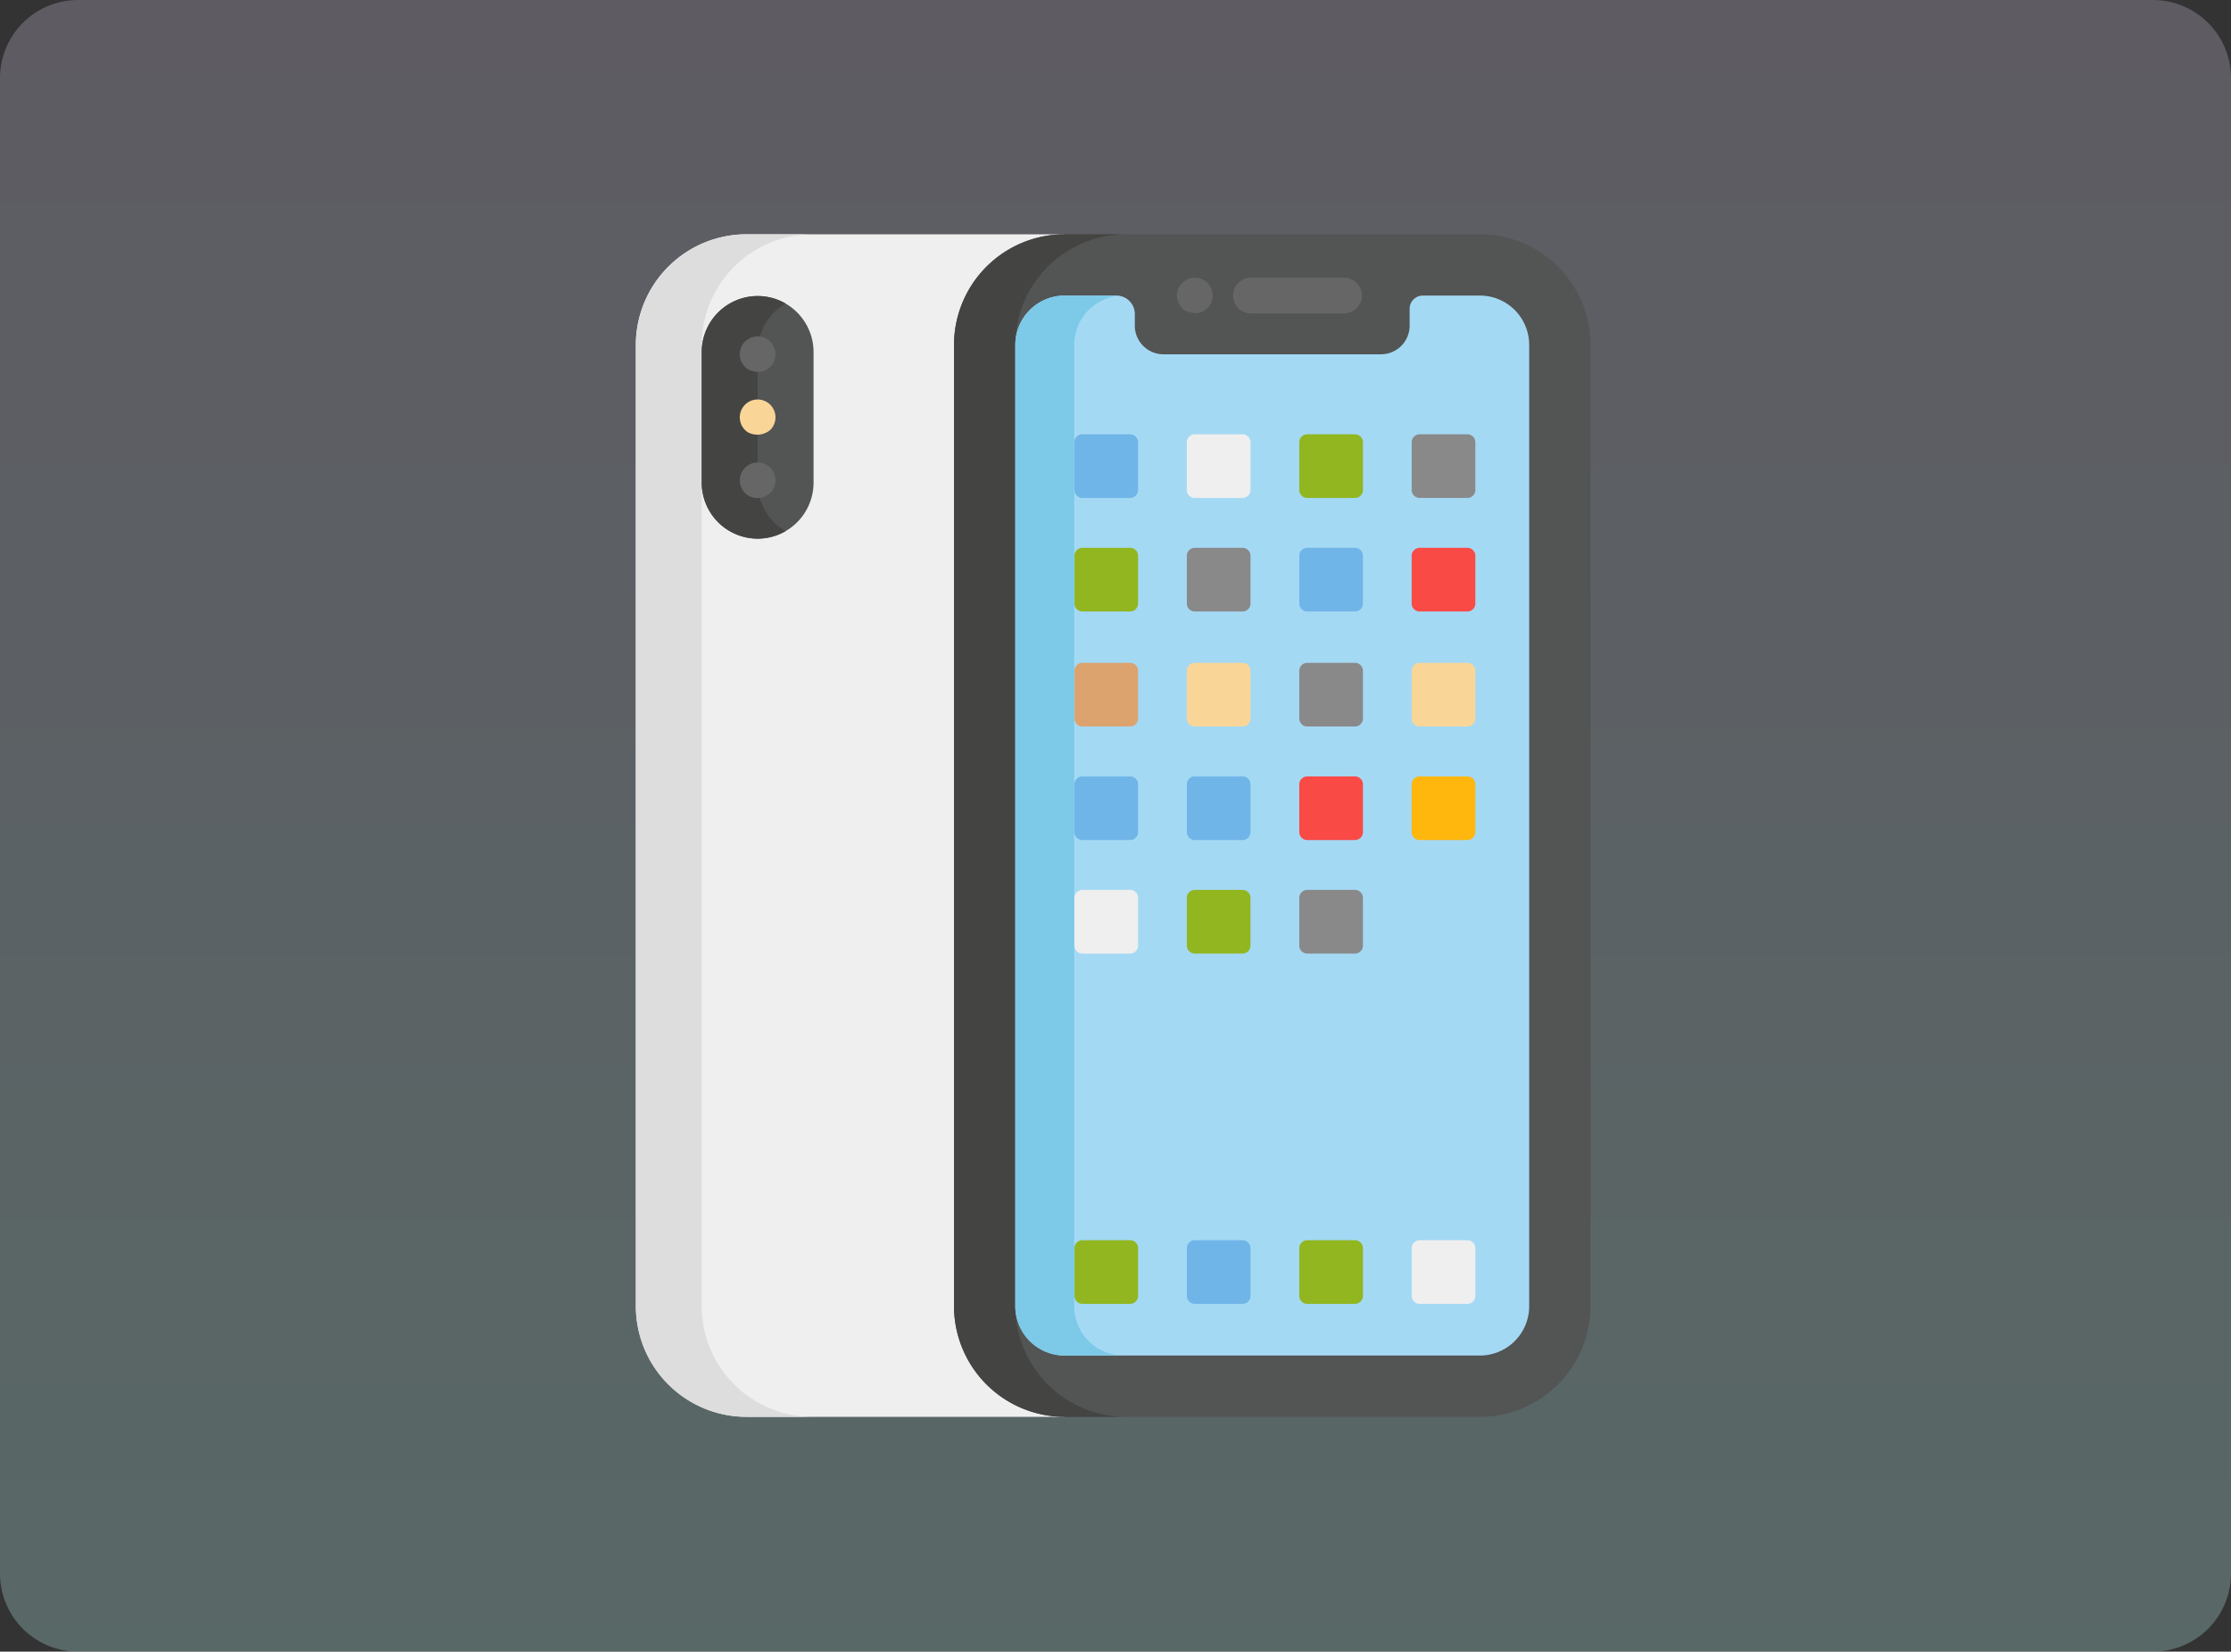 <svg xmlns="http://www.w3.org/2000/svg" xmlns:xlink="http://www.w3.org/1999/xlink" width="400" height="296.095" viewBox="0 0 400 296.095">
  <rect x="0" y="0" width="400" height="296.095" fill="#333333" stroke="none"/>
  <defs>
    <linearGradient id="linear-gradient" x1="0.5" x2="0.5" y2="1" gradientUnits="objectBoundingBox">
      <stop offset="0" stop-color="#d8ccec"/>
      <stop offset="1" stop-color="#c3fff8"/>
    </linearGradient>
  </defs>
  <g id="_8" data-name="8" transform="translate(-180 -3498)">
    <g id="Group_146939" data-name="Group 146939" transform="translate(0 2278)" opacity="0.26">
      <path id="BG" d="M14,0H386a14,14,0,0,1,14,14V282.095a14,14,0,0,1-14,14H14a14,14,0,0,1-14-14V14A14,14,0,0,1,14,0Z" transform="translate(180 1220)" fill="url(#linear-gradient)"/>
    </g>
    <g id="Group_146959" data-name="Group 146959" transform="translate(2.477 3390)">
      <path id="Path_253840" data-name="Path 253840" d="M311.353,150a19.853,19.853,0,0,0-19.83,19.83V342.171A19.853,19.853,0,0,0,311.353,362h57.053V150Z" fill="#efefef"/>
      <path id="Path_253841" data-name="Path 253841" d="M303.336,342.17V169.83A19.853,19.853,0,0,1,323.166,150H311.353a19.853,19.853,0,0,0-19.83,19.83V342.171A19.853,19.853,0,0,0,311.353,362h11.813A19.853,19.853,0,0,1,303.336,342.17Z" fill="#ddd"/>
      <path id="Path_253842" data-name="Path 253842" d="M313.361,161.063h0a10.054,10.054,0,0,0-10.025,10.024V194.55a10.055,10.055,0,0,0,10.025,10.025h0a10.055,10.055,0,0,0,10.025-10.025V171.087A10.054,10.054,0,0,0,313.361,161.063Z" fill="#535454"/>
      <path id="Path_253843" data-name="Path 253843" d="M313.361,194.549V171.087a10.046,10.046,0,0,1,5.012-8.669,10.033,10.033,0,0,0-15.037,8.669V194.55a10.032,10.032,0,0,0,15.037,8.669A10.046,10.046,0,0,1,313.361,194.549Z" fill="#444443"/>
      <path id="Path_253844" data-name="Path 253844" d="M442.85,150H368.4a19.853,19.853,0,0,0-19.83,19.83V342.171A19.852,19.852,0,0,0,368.4,362H442.85a19.852,19.852,0,0,0,19.83-19.829V169.83A19.852,19.852,0,0,0,442.85,150Z" fill="#535454"/>
      <path id="Path_253845" data-name="Path 253845" d="M359.56,342.17V169.83A19.853,19.853,0,0,1,379.39,150H368.4a19.853,19.853,0,0,0-19.83,19.83V342.171A19.852,19.852,0,0,0,368.4,362H379.39A19.853,19.853,0,0,1,359.56,342.17Z" fill="#444443"/>
      <path id="Path_253846" data-name="Path 253846" d="M451.693,342.17a8.843,8.843,0,0,1-8.843,8.843H368.4a8.843,8.843,0,0,1-8.843-8.843V169.83a8.843,8.843,0,0,1,8.843-8.843h9.278a3.309,3.309,0,0,1,3.309,3.309v2.1a5.135,5.135,0,0,0,5.119,5.119h39.033a5.135,5.135,0,0,0,5.119-5.119V163.36a2.372,2.372,0,0,1,2.373-2.373H442.85a8.843,8.843,0,0,1,8.843,8.843Z" fill="#a4d9f4"/>
      <path id="Path_253847" data-name="Path 253847" d="M370.112,342.17V169.83a8.839,8.839,0,0,1,8.058-8.8c-.514-.076.032-.023-9.765-.04a8.843,8.843,0,0,0-8.843,8.843V342.171a8.843,8.843,0,0,0,8.843,8.843h10.55A8.844,8.844,0,0,1,370.112,342.17Z" fill="#7cc9e8"/>
      <g id="Group_146957" data-name="Group 146957">
        <path id="Path_253848" data-name="Path 253848" d="M418.5,164.187H401.8a3.2,3.2,0,0,1,0-6.4h16.7a3.2,3.2,0,0,1,0,6.4Z" fill="#666"/>
        <path id="Path_253849" data-name="Path 253849" d="M389.961,163.648a3.2,3.2,0,1,1,2.4.477A5.158,5.158,0,0,1,389.961,163.648Z" fill="#666"/>
        <path id="Path_253850" data-name="Path 253850" d="M311.585,174.176a3.2,3.2,0,1,1,2.4.473A4.074,4.074,0,0,1,311.585,174.176Z" fill="#666"/>
      </g>
      <path id="Path_253851" data-name="Path 253851" d="M311.585,185.481a3.2,3.2,0,1,1,4.04-.4A3.587,3.587,0,0,1,311.585,185.481Z" fill="#f9d698"/>
      <path id="Path_253852" data-name="Path 253852" d="M311.585,196.78a3.2,3.2,0,1,1,4.04-.4A3.3,3.3,0,0,1,311.585,196.78Z" fill="#666"/>
      <path id="Path_253853" data-name="Path 253853" d="M380.148,197.271h-8.561a1.431,1.431,0,0,1-1.427-1.427v-8.561a1.431,1.431,0,0,1,1.427-1.427h8.561a1.431,1.431,0,0,1,1.427,1.427v8.561A1.431,1.431,0,0,1,380.148,197.271Z" fill="#70b5e8"/>
      <path id="Path_253854" data-name="Path 253854" d="M400.3,197.271h-8.561a1.431,1.431,0,0,1-1.427-1.427v-8.561a1.431,1.431,0,0,1,1.427-1.427H400.3a1.431,1.431,0,0,1,1.427,1.427v8.561A1.431,1.431,0,0,1,400.3,197.271Z" fill="#efefef"/>
      <path id="Path_253855" data-name="Path 253855" d="M420.458,197.271H411.9a1.431,1.431,0,0,1-1.427-1.427v-8.561a1.431,1.431,0,0,1,1.427-1.427h8.561a1.431,1.431,0,0,1,1.427,1.427v8.561A1.431,1.431,0,0,1,420.458,197.271Z" fill="#92b620"/>
      <path id="Path_253856" data-name="Path 253856" d="M440.613,197.271h-8.561a1.431,1.431,0,0,1-1.427-1.427v-8.561a1.431,1.431,0,0,1,1.427-1.427h8.561a1.431,1.431,0,0,1,1.427,1.427v8.561A1.431,1.431,0,0,1,440.613,197.271Z" fill="#898989"/>
      <path id="Path_253857" data-name="Path 253857" d="M380.148,217.625h-8.561a1.432,1.432,0,0,1-1.427-1.427v-8.561a1.431,1.431,0,0,1,1.427-1.427h8.561a1.431,1.431,0,0,1,1.427,1.427V216.2A1.432,1.432,0,0,1,380.148,217.625Z" fill="#92b620"/>
      <path id="Path_253858" data-name="Path 253858" d="M400.3,217.625h-8.561a1.432,1.432,0,0,1-1.427-1.427v-8.561a1.431,1.431,0,0,1,1.427-1.427H400.3a1.431,1.431,0,0,1,1.427,1.427V216.2A1.432,1.432,0,0,1,400.3,217.625Z" fill="#898989"/>
      <path id="Path_253859" data-name="Path 253859" d="M420.458,217.625H411.9a1.432,1.432,0,0,1-1.427-1.427v-8.561a1.431,1.431,0,0,1,1.427-1.427h8.561a1.431,1.431,0,0,1,1.427,1.427V216.2A1.432,1.432,0,0,1,420.458,217.625Z" fill="#70b5e8"/>
      <path id="Path_253860" data-name="Path 253860" d="M440.613,217.625h-8.561a1.432,1.432,0,0,1-1.427-1.427v-8.561a1.431,1.431,0,0,1,1.427-1.427h8.561a1.431,1.431,0,0,1,1.427,1.427V216.2A1.432,1.432,0,0,1,440.613,217.625Z" fill="#f94a46"/>
      <path id="Path_253861" data-name="Path 253861" d="M380.148,238.243h-8.561a1.431,1.431,0,0,1-1.427-1.427v-8.561a1.431,1.431,0,0,1,1.427-1.427h8.561a1.431,1.431,0,0,1,1.427,1.427v8.561A1.431,1.431,0,0,1,380.148,238.243Z" fill="#dda36f"/>
      <path id="Path_253862" data-name="Path 253862" d="M400.3,238.243h-8.561a1.431,1.431,0,0,1-1.427-1.427v-8.561a1.431,1.431,0,0,1,1.427-1.427H400.3a1.431,1.431,0,0,1,1.427,1.427v8.561A1.431,1.431,0,0,1,400.3,238.243Z" fill="#f9d698"/>
      <path id="Path_253863" data-name="Path 253863" d="M420.458,238.243H411.9a1.431,1.431,0,0,1-1.427-1.427v-8.561a1.431,1.431,0,0,1,1.427-1.427h8.561a1.431,1.431,0,0,1,1.427,1.427v8.561A1.431,1.431,0,0,1,420.458,238.243Z" fill="#898989"/>
      <path id="Path_253864" data-name="Path 253864" d="M440.613,238.243h-8.561a1.431,1.431,0,0,1-1.427-1.427v-8.561a1.431,1.431,0,0,1,1.427-1.427h8.561a1.431,1.431,0,0,1,1.427,1.427v8.561A1.431,1.431,0,0,1,440.613,238.243Z" fill="#f9d698"/>
      <g id="Group_146958" data-name="Group 146958">
        <path id="Path_253865" data-name="Path 253865" d="M380.148,258.6h-8.561a1.431,1.431,0,0,1-1.427-1.426v-8.562a1.431,1.431,0,0,1,1.427-1.426h8.561a1.431,1.431,0,0,1,1.427,1.426v8.562A1.431,1.431,0,0,1,380.148,258.6Z" fill="#70b5e8"/>
        <path id="Path_253866" data-name="Path 253866" d="M400.3,258.6h-8.561a1.431,1.431,0,0,1-1.427-1.426v-8.562a1.431,1.431,0,0,1,1.427-1.426H400.3a1.431,1.431,0,0,1,1.427,1.426v8.562A1.431,1.431,0,0,1,400.3,258.6Z" fill="#70b5e8"/>
      </g>
      <path id="Path_253867" data-name="Path 253867" d="M420.458,258.6H411.9a1.431,1.431,0,0,1-1.427-1.426v-8.562a1.431,1.431,0,0,1,1.427-1.426h8.561a1.431,1.431,0,0,1,1.427,1.426v8.562A1.431,1.431,0,0,1,420.458,258.6Z" fill="#f94a46"/>
      <path id="Path_253868" data-name="Path 253868" d="M380.148,278.95h-8.561a1.431,1.431,0,0,1-1.427-1.427v-8.561a1.431,1.431,0,0,1,1.427-1.427h8.561a1.431,1.431,0,0,1,1.427,1.427v8.561A1.431,1.431,0,0,1,380.148,278.95Z" fill="#efefef"/>
      <path id="Path_253869" data-name="Path 253869" d="M400.3,278.95h-8.561a1.431,1.431,0,0,1-1.427-1.427v-8.561a1.431,1.431,0,0,1,1.427-1.427H400.3a1.431,1.431,0,0,1,1.427,1.427v8.561A1.431,1.431,0,0,1,400.3,278.95Z" fill="#92b620"/>
      <path id="Path_253870" data-name="Path 253870" d="M420.458,278.95H411.9a1.431,1.431,0,0,1-1.427-1.427v-8.561a1.431,1.431,0,0,1,1.427-1.427h8.561a1.431,1.431,0,0,1,1.427,1.427v8.561A1.431,1.431,0,0,1,420.458,278.95Z" fill="#898989"/>
      <path id="Path_253871" data-name="Path 253871" d="M440.613,258.6h-8.561a1.431,1.431,0,0,1-1.427-1.426v-8.562a1.431,1.431,0,0,1,1.427-1.426h8.561a1.431,1.431,0,0,1,1.427,1.426v8.562A1.431,1.431,0,0,1,440.613,258.6Z" fill="#ffb70d"/>
      <path id="Path_253872" data-name="Path 253872" d="M380.148,341.75h-8.561a1.431,1.431,0,0,1-1.427-1.426v-8.562a1.431,1.431,0,0,1,1.427-1.426h8.561a1.431,1.431,0,0,1,1.427,1.426v8.562A1.431,1.431,0,0,1,380.148,341.75Z" fill="#92b620"/>
      <path id="Path_253873" data-name="Path 253873" d="M400.3,341.75h-8.561a1.431,1.431,0,0,1-1.427-1.426v-8.562a1.431,1.431,0,0,1,1.427-1.426H400.3a1.431,1.431,0,0,1,1.427,1.426v8.562A1.431,1.431,0,0,1,400.3,341.75Z" fill="#70b5e8"/>
      <path id="Path_253874" data-name="Path 253874" d="M420.458,341.75H411.9a1.431,1.431,0,0,1-1.427-1.426v-8.562a1.431,1.431,0,0,1,1.427-1.426h8.561a1.431,1.431,0,0,1,1.427,1.426v8.562A1.431,1.431,0,0,1,420.458,341.75Z" fill="#92b620"/>
      <path id="Path_253875" data-name="Path 253875" d="M440.613,341.75h-8.561a1.431,1.431,0,0,1-1.427-1.426v-8.562a1.431,1.431,0,0,1,1.427-1.426h8.561a1.431,1.431,0,0,1,1.427,1.426v8.562A1.431,1.431,0,0,1,440.613,341.75Z" fill="#efefef"/>
    </g>
  </g>
</svg>
